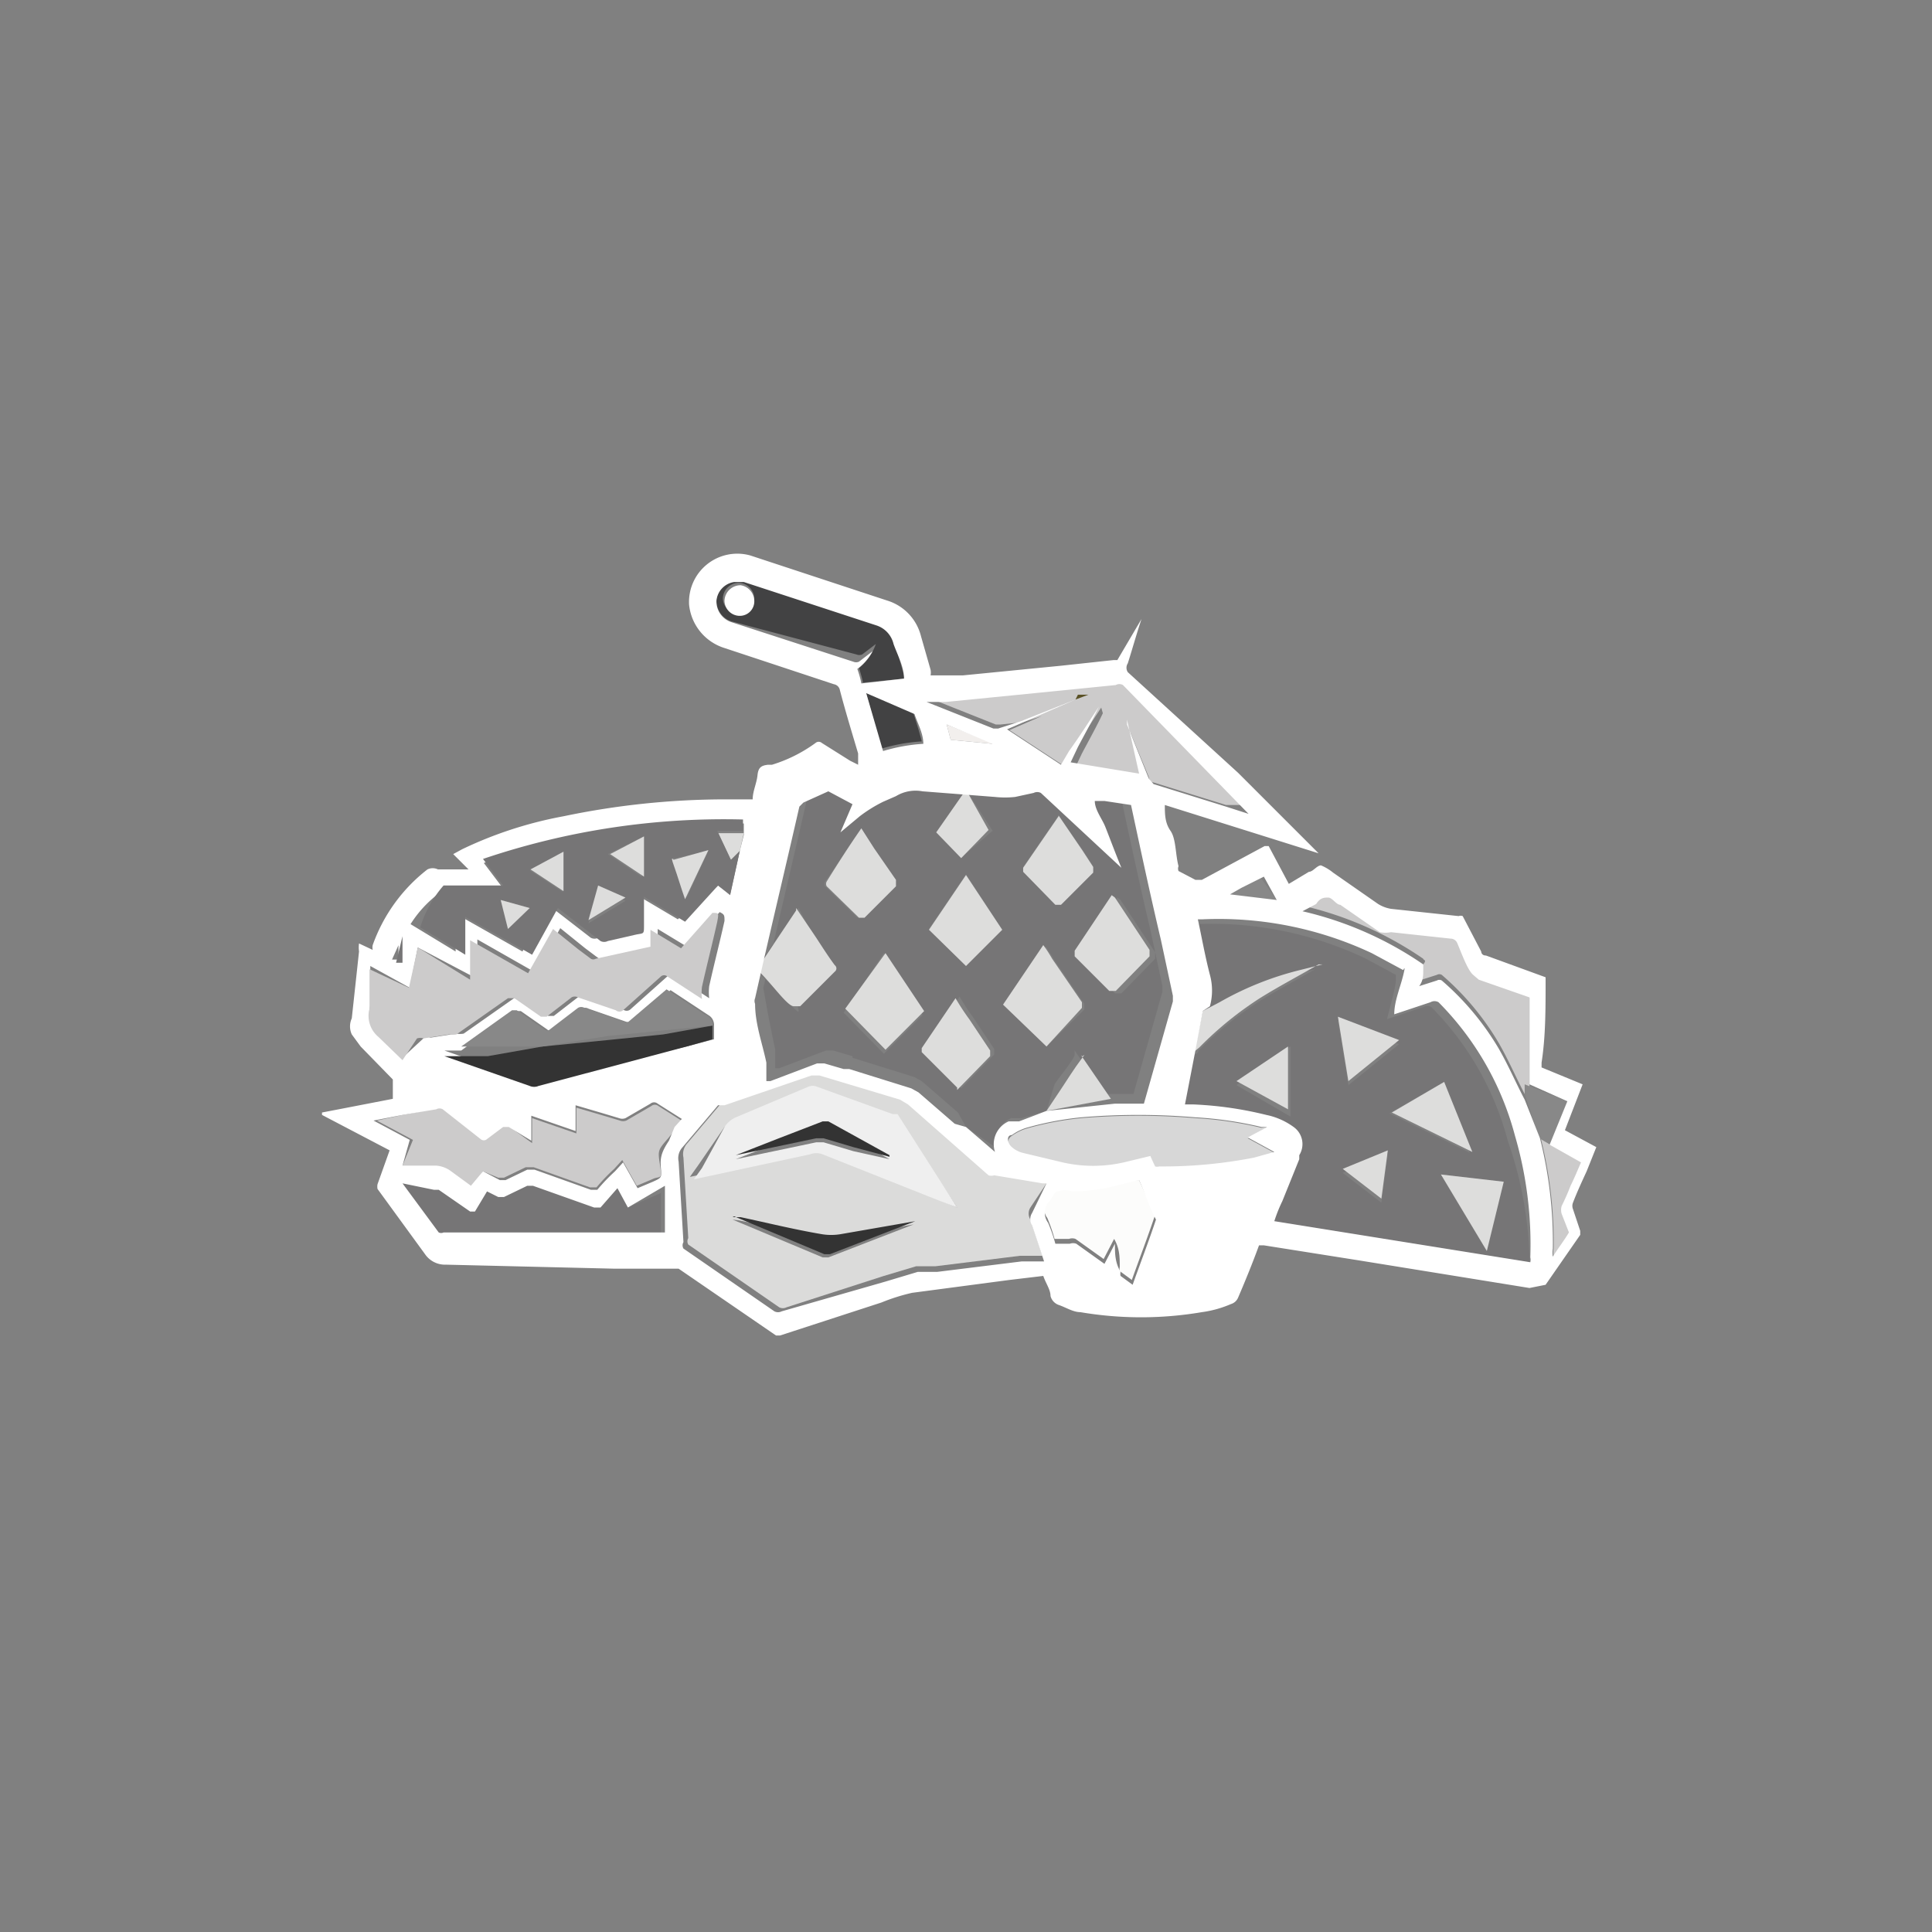 <svg id="Layer_2" data-name="Layer 2" xmlns="http://www.w3.org/2000/svg" viewBox="0 0 24 24"><rect x="0" y="0" width="24" height="24" fill="#808080" stroke="none"/><defs><style>.cls-1{fill:#767576;}.cls-2{fill:#dbdbda;}.cls-3{fill:#cccbcb;}.cls-4{fill:#d7d7d7;}.cls-5{fill:#424243;}.cls-6{fill:#fcfcfb;}.cls-7{fill:#dddddc;}.cls-8{fill:#888;}.cls-9{fill:#f2efed;}.cls-10{fill:#595125;}.cls-11{fill:#f3d998;}.cls-12{fill:#a4cc3a;}.cls-13{fill:#46301e;}.cls-14{fill:#efefef;}.cls-15{fill:#333;}.cls-16{fill:#f7bf95;}.cls-17{fill:#fff;}.cls-18{fill:#e6bc49;}</style></defs><path class="cls-1" d="M13,13.8l-.31.09-.13,0a.31.31,0,0,0-.17.38L12,14h0l0,0h0l-.1-.18,0,0-.45-.39-.09-.05-.77-.24,0,0h0l0-.08,0,.06-.24-.07h-.09l-.58.22-.05,0c0-.08,0-.15,0-.23-.05-.24-.1-.48-.14-.73a.09.09,0,0,1,0-.07c.18-.8.37-1.59.55-2.38l.05-.05.31-.14h0l.3.16-.15.35h0l.24-.2a1.75,1.75,0,0,1,.29-.18L11,9.77a.47.47,0,0,1,.33-.06l.9.07a1.18,1.18,0,0,0,.25,0l.23-.05a.1.1,0,0,1,.09,0l1,.93,0,0h0c-.07-.17-.14-.34-.2-.51s-.09-.21-.13-.32h.12l.33.05s0,0,0,0c.12.56.24,1.12.37,1.67l.15.7v.07l-.36,1.27s0,0-.06,0h-.3v0l-.37-.54v0s0,0,0,.05-.17.25-.25.37Zm.88-2.65,0,0-.46.69a0,0,0,0,0,0,.07l.43.43s0,0,.08,0l.42-.43s0,0,0-.08l-.43-.65Zm-2.9.69-.5.74.5.51.48-.48a0,0,0,0,0,0,0l-.24-.36Zm-1.06-.56,0,0L9.41,12a0,0,0,0,0,0,.07c.15.14.29.28.43.43s.05,0,.08,0l.43-.43a.05.05,0,0,0,0-.08c-.09-.12-.17-.25-.25-.37Zm2.57,1.2L13,13h0l.47-.46s0,0,0-.07l-.37-.54a1.63,1.63,0,0,0-.11-.17ZM10.7,10.29c-.16.23-.3.45-.45.66a.06.06,0,0,0,0,.06l.4.39s0,0,.07,0l.39-.39s0,0,0-.08l-.27-.39Zm2.45-.16h0l-.44.64s0,0,0,.05l.4.41a0,0,0,0,0,.07,0l.4-.4a0,0,0,0,0,0-.07l-.13-.2ZM12,12l.45-.45L12,10.86l-.46.68Zm-.06,1.52h0l.41-.42s0,0,0-.07l-.26-.39a2.94,2.94,0,0,1-.17-.26l0,0-.42.62a0,0,0,0,0,0,.05Zm.39-3.2L12,9.81l-.33.49s0,0,0,0l.31.32Z"/><path class="cls-1" d="M14.94,12.56a0,0,0,0,1,0,0,.74.74,0,0,0,0-.39c-.06-.23-.1-.46-.15-.69a.07.07,0,0,1,0,0h.06a4.47,4.47,0,0,1,2.1.42l.39.21s0,0,0,.07-.07.32-.11.48h0l0,0,.45-.15a.1.1,0,0,1,.1,0,3.69,3.69,0,0,1,.95,1.66A4.82,4.82,0,0,1,19,15.62a.13.13,0,0,1,0,.06l-3.18-.51a1.86,1.86,0,0,1,.1-.25l.21-.52,0-.05a.26.26,0,0,0-.07-.35.87.87,0,0,0-.34-.15,4.54,4.54,0,0,0-.9-.13h-.11l.12-.62s.05,0,.06-.05a4.35,4.35,0,0,1,.75-.61c.24-.15.49-.28.73-.42l.05,0h0l-.28.07a3.88,3.88,0,0,0-1,.4Zm3,.88-.68.39,1,.49h0Zm.74,1.24-.78-.09.57.95Zm-2.06-2,.13.8.63-.51Zm-1.26.8.67.39V13Zm1.32,1.09.48.37.08-.6Z"/><path class="cls-2" d="M13,14.7,12.8,15a.14.14,0,0,0,0,.15l.15.45a.09.09,0,0,0,0,0l-.28,0-1.05.13-.24,0-.4.12-1.21.39a.1.1,0,0,1-.09,0l-1.13-.78a.08.08,0,0,1,0-.08l-.06-1a.2.2,0,0,1,.05-.18l.44-.52.08,0,1.06-.41h.1l1,.3.1.06,1,.88a.11.11,0,0,0,.07,0l.6.1ZM11.89,15h0v0l-.72-1.08s0,0-.06,0l-.94-.34a.14.14,0,0,0-.11,0l-.9.38A.33.33,0,0,0,9,14l-.33.48-.1.14h0l1.44-.31a.22.22,0,0,1,.16,0l1.46.58Zm-2.79.15v0l1.12.47h.07l1.06-.41,0,0h0l-.92.16a.71.71,0,0,1-.25,0c-.33-.06-.65-.14-1-.21Z"/><path class="cls-3" d="M13.68,8.79c-.12.18-.24.37-.37.55l-.1.17-.67-.44.85-.37.13,0v0l-.16.06-.65.21L12.43,9h-.06l-.83-.33,0,0,.24,0,1.11-.11,1-.1a.09.09,0,0,1,.09,0L15.47,10l0,0h0L15.23,10l-.9-.28s-.05,0-.06-.07L14,9s0,0,0-.05h0l.2.74-.85-.14.09-.19c.09-.17.18-.33.26-.5l0,0v0Z"/><path class="cls-3" d="M5,14.48l.13-.32-.45-.24L5,13.85l.42-.08a.08.08,0,0,1,.08,0l.47.37a.06.06,0,0,0,.08,0l.2-.15s0,0,.07,0l.29.21,0-.31.55.19,0-.32.34.1.2.06a.11.11,0,0,0,.08,0l.31-.18a.07.07,0,0,1,.09,0l.3.19-.09.1-.09.11c-.13.15-.13.15-.1.34s0,.12-.1.17l-.19.08-.18-.32-.1.11a2.39,2.39,0,0,0-.22.23s0,0-.08,0l-.7-.25H6.53l-.27.13a0,0,0,0,1-.07,0L6,14.55l-.15.23-.26-.19a.35.35,0,0,0-.17-.06l-.42,0Z"/><path class="cls-4" d="M15.74,14l-.24.14.33.18-.25.07a5.89,5.89,0,0,1-1.18.11.09.09,0,0,1-.05,0l-.06-.13-.29.07a1.71,1.71,0,0,1-.84,0l-.46-.11a.33.33,0,0,1-.13-.07c-.06,0-.07-.11,0-.15a.61.61,0,0,1,.18-.09,3.89,3.89,0,0,1,.68-.13,8.43,8.43,0,0,1,1.42,0,4.64,4.64,0,0,1,.82.12Z"/><path class="cls-1" d="M5,14.7l.38.05.06,0,.39.27.06,0,.15-.25.14.07h.07l.29-.14h.07l.76.27s.06,0,.08,0l.21-.23L7.8,15l.41-.18,0,.58H8.06l-1.56,0-1,0a.07.07,0,0,1-.06,0L5,14.73S5,14.72,5,14.7Z"/><path class="cls-5" d="M11.24,8.43l-.52.05a1.21,1.21,0,0,0-.05-.18.08.08,0,0,1,0,0A.67.67,0,0,0,10.88,8l0,0-.17.13a.09.09,0,0,1-.07,0L9.09,7.72a.27.27,0,0,1-.19-.27.26.26,0,0,1,.22-.23h.12l1.66.54a.32.32,0,0,1,.21.23C11.16,8.14,11.2,8.28,11.24,8.43Zm-1.87-1a.2.2,0,0,0-.19-.19.2.2,0,0,0-.2.19.19.19,0,0,0,.2.19A.18.18,0,0,0,9.37,7.46ZM10.88,8h0V8h0Z"/><path class="cls-3" d="M18.94,13.59c-.11-.21-.2-.42-.32-.63a3.38,3.38,0,0,0-.71-.85.06.06,0,0,0-.06,0l-.22.07c0-.07,0-.14.05-.2s0-.05,0-.07a4.38,4.38,0,0,0-1.5-.66h0l.17-.09c.05,0,.1-.08.15-.08s.1.06.15.09l.49.34a.37.37,0,0,0,.14,0l.74.08a.09.09,0,0,1,.08.05c.06.14.13.27.2.4s0,0,.07.06l.63.22s.06,0,0,.08c0,.34,0,.68,0,1v.15Z"/><path class="cls-6" d="M14.15,14.66c.07.15.13.29.2.43v0c-.09.27-.19.53-.29.81l-.15-.11a.11.11,0,0,1,0-.05c0-.12,0-.23-.07-.35l-.13.25-.35-.25a.12.12,0,0,0-.08,0l-.18,0a2,2,0,0,0-.09-.26.21.21,0,0,1,0-.25c.05,0,.07-.12.12-.14a.28.28,0,0,1,.18,0,2.25,2.25,0,0,0,.58-.08Z"/><path class="cls-7" d="M14.94,12.56l.21-.11a3.88,3.88,0,0,1,1-.4l.28-.07h0l-.05,0c-.24.14-.49.27-.73.42a4.35,4.35,0,0,0-.75.61s0,0-.06.05Z"/><path class="cls-3" d="M19.26,14.22l.39.22c0,.09-.08.19-.13.29a2.72,2.72,0,0,1-.11.25.17.17,0,0,0,0,.1l.09.23a.07.07,0,0,1,0,0c-.06.1-.13.19-.2.3a.33.33,0,0,1,0-.1,5.29,5.29,0,0,0-.16-1.37.43.43,0,0,1,0,0Z"/><path class="cls-5" d="M10.76,8.61l.58.23s0,0,0,0,.08.24.11.37a2.19,2.19,0,0,0-.5.09Z"/><path class="cls-7" d="M13,13.8l.18-.27c.08-.12.16-.25.25-.37s0,0,0-.05v0l.37.54v0Z"/><path class="cls-8" d="M19.26,14.22l-.14-.08-.18-.55v-.12l.53.21Z"/><path class="cls-8" d="M15.86,11.18l-.63-.07.14-.08.28-.14h0Z"/><path class="cls-7" d="M9.19,10.57l-.1.14-.17-.36.32,0Z"/><path class="cls-9" d="M12.33,9.24l-.52-.05L11.76,9l.57.23Z"/><path class="cls-7" d="M11.82,13.85l0,0L12,14Z"/><path class="cls-10" d="M13.36,8.69l.16-.06v0l-.13,0Z"/><path class="cls-7" d="M10.39,13.13l0-.06,0,.08Z"/><path class="cls-11" d="M12,14l0,0Z"/><path class="cls-11" d="M10.46,13.14h0Z"/><polygon class="cls-12" points="15.51 10.08 15.52 10.09 15.51 10.09 15.51 10.09 15.51 10.08"/><path class="cls-11" d="M12,14h0Z"/><path class="cls-7" d="M13.85,11.15l0,0,.43.65s0,.05,0,.08l-.42.43s-.05,0-.08,0l-.43-.43a0,0,0,0,1,0-.07l.46-.69Z"/><path class="cls-7" d="M11,11.84l.24.36.24.36a0,0,0,0,1,0,0l-.48.48-.5-.51Z"/><path class="cls-7" d="M9.89,11.28l.23.34c.08.12.16.25.25.37a.05.05,0,0,1,0,.08l-.43.43s0,0-.08,0-.28-.29-.43-.43a0,0,0,0,1,0-.07l.46-.69Z"/><path class="cls-7" d="M12.46,12.48l.5-.74a1.63,1.63,0,0,1,.11.17l.37.54s0,0,0,.07L13,13h0Z"/><path class="cls-7" d="M10.7,10.29l.16.25.27.39s0,.06,0,.08l-.39.39s0,0-.07,0l-.4-.39a.06.06,0,0,1,0-.06C10.4,10.74,10.54,10.52,10.7,10.29Z"/><path class="cls-7" d="M13.15,10.13l.3.44.13.2a0,0,0,0,1,0,.07l-.4.4a0,0,0,0,1-.07,0l-.4-.41s0,0,0-.05l.44-.64Z"/><path class="cls-7" d="M12,12l-.46-.45.46-.68.45.68Z"/><path class="cls-7" d="M11.89,13.51l-.44-.44a0,0,0,0,1,0-.05l.42-.62,0,0a2.94,2.94,0,0,0,.17.26l.26.39s0,.05,0,.07l-.41.42Z"/><path class="cls-7" d="M12.28,10.31l-.34.35-.31-.32s0,0,0,0L12,9.81Z"/><polygon class="cls-13" points="13.85 10.68 13.85 10.69 13.84 10.68 13.85 10.68"/><path class="cls-7" d="M17.94,13.44l.35.87h0l-1-.49Z"/><path class="cls-7" d="M18.68,14.68l-.21.86-.57-.95Z"/><path class="cls-7" d="M16.62,12.63l.76.29-.63.51Z"/><path class="cls-7" d="M15.36,13.43,16,13v.78Z"/><path class="cls-7" d="M16.68,14.52l.56-.23-.08.6Z"/><path class="cls-14" d="M11.89,15l-.21-.08-1.46-.58a.22.22,0,0,0-.16,0l-1.44.31h0l.1-.14L9,14a.33.33,0,0,1,.14-.12l.9-.38a.14.14,0,0,1,.11,0l.94.34s.05,0,.06,0L11.89,15v0Zm-.84-.6h0l-.76-.42s0,0-.07,0l-.57.22-.51.2h0l1-.21h.09l.37.11Z"/><path class="cls-15" d="M9.1,15.12l.1,0c.33.07.65.15,1,.21a.71.71,0,0,0,.25,0l.92-.16h0l0,0-1.06.41h-.07l-1.12-.47Z"/><polygon class="cls-16" points="11.89 14.97 11.9 14.97 11.9 14.97 11.89 14.97 11.89 14.97"/><path class="cls-17" d="M4,13.82l.26-.05.62-.12h0l0-.11a.06.06,0,0,1,0,0c0-.06,0-.09,0-.13L4.48,13l-.11-.15a.24.24,0,0,1,0-.2l.09-.83a.38.38,0,0,1,0-.1l.17.08a.14.14,0,0,1,0-.06,2.06,2.06,0,0,1,.68-.94.15.15,0,0,1,.13,0l.38,0-.19-.19.11-.06A5,5,0,0,1,7,10.14a9.83,9.83,0,0,1,2-.21h.35c0-.1.05-.2.06-.3s.05-.12.13-.13l.05,0a1.82,1.82,0,0,0,.54-.27.06.06,0,0,1,.08,0l.35.22.1.05,0-.14c-.08-.27-.16-.53-.23-.8a.09.09,0,0,0-.07-.06L9,8.05a.63.63,0,0,1-.44-.54.6.6,0,0,1,.76-.61l1.7.56a.62.62,0,0,1,.42.44l.12.42a.19.19,0,0,1,0,.07l.4,0,1.22-.12.65-.07.05,0,.3-.51,0,0a.43.43,0,0,0,0,0c-.06.18-.11.36-.17.55a.1.1,0,0,0,0,.11L15.38,9.6l1,1,0,0L14.47,10c0,.11,0,.22.07.32s.06.29.1.44a.08.08,0,0,0,0,.06l.21.11s0,0,.08,0l.78-.42.05,0,.25.47.25-.15c.05,0,.1-.08.15-.08a.6.6,0,0,1,.15.09l.56.39a.44.44,0,0,0,.16.06l.84.09a.07.07,0,0,1,.05,0l.23.44s0,.05.06.05l.74.27s0,0,0,.06c0,.34,0,.68-.05,1,0,0,0,0,0,.06l.51.21,0,0-.22.57.39.21-.12.3c-.06.13-.12.26-.17.39a.11.11,0,0,0,0,.08l.09.27a0,0,0,0,1,0,.05l-.43.62L19,16l-2.1-.34-1.2-.19a0,0,0,0,0-.06,0c-.08.22-.17.44-.26.65a.14.14,0,0,1-.09.08,1.36,1.36,0,0,1-.36.1,4.5,4.5,0,0,1-1.51,0c-.09,0-.18-.06-.27-.09a.16.16,0,0,1-.1-.11c0-.08-.06-.16-.09-.25l-.42.05-1.21.16a2.4,2.4,0,0,0-.38.12l-1.26.41-.05,0h0s0,0,0,0l-1.21-.83,0,0h-.8l-2.09-.05a.3.3,0,0,1-.26-.13l-.59-.81a.15.15,0,0,1,0-.06l.15-.42h0L4,13.85H4ZM12,14h0l.36.31a.31.31,0,0,1,.17-.38l.13,0L13,13.8l.85-.09h.3s.05,0,.06,0l.36-1.27v-.07l-.15-.7c-.13-.55-.25-1.11-.37-1.67,0,0,0,0,0,0l-.33-.05h-.12c0,.11.09.22.13.32s.13.34.2.51h0l0,0-1-.93a.1.1,0,0,0-.09,0l-.23.05a1.18,1.18,0,0,1-.25,0l-.9-.07a.47.47,0,0,0-.33.06l-.16.07a1.75,1.75,0,0,0-.29.18l-.24.2h0l.15-.35-.3-.16h0l-.31.14-.05.05c-.18.79-.37,1.58-.55,2.38a.09.09,0,0,0,0,.07c0,.25.09.49.14.73,0,.08,0,.15,0,.23l.05,0,.58-.22h.09l.24.07.07,0h0l0,0,.77.24.09.05.45.39L12,14h0l0,0ZM5,11.63l-.13.29.08,0,0-.33Zm14.13,2.51a.43.43,0,0,0,0,0,5.29,5.29,0,0,1,.16,1.37.33.33,0,0,0,0,.1c.07-.11.14-.2.2-.3a.07.07,0,0,0,0,0l-.09-.23a.17.17,0,0,1,0-.1,2.72,2.72,0,0,0,.11-.25c.05-.1.09-.2.13-.29l-.39-.22.22-.54L19,13.47v0c0-.34,0-.68,0-1,0,0,0-.06,0-.08l-.63-.22s0,0-.07-.06-.14-.26-.2-.4a.09.09,0,0,0-.08-.05l-.74-.08a.37.37,0,0,1-.14,0l-.49-.34c-.05,0-.1-.09-.15-.09s-.1,0-.15.08l-.17.09h0a4.38,4.38,0,0,1,1.5.66s0,0,0,.07,0,.13-.05.2l.22-.07a.06.06,0,0,1,.06,0,3.38,3.38,0,0,1,.71.85c.12.21.21.42.32.63ZM5.73,13.05l-.27,0,.06,0,1.06.37a.14.14,0,0,0,.11,0L8.53,13l.34-.09,0-.17a.14.14,0,0,0-.07-.13l-.47-.31,0,0-.47.4a.06.06,0,0,1-.06,0l-.49-.17a.08.08,0,0,0-.08,0l-.34.26a.06.06,0,0,1-.09,0l-.33-.23a0,0,0,0,0-.06,0L6,12.85Zm7.63-4.36h0l-.85.37.67.44.1-.17c.13-.18.25-.37.37-.55h0l0,0c-.08.17-.17.33-.26.5l-.09.19.85.14L14,8.94h0S14,9,14,9l.27.67s0,0,.06.07l.9.28.28.09h0l0,0-1.56-1.6a.09.09,0,0,0-.09,0l-1,.1-1.11.11-.24,0,0,0,.83.33h.06l.28-.09ZM9.19,10.57l.05-.2,0-.14a9.32,9.32,0,0,0-3.23.49l.25.33-.74,0h0a1.44,1.44,0,0,0-.42.43l.56.34,0-.47.83.47.32-.58a.1.1,0,0,1,0,0l.53.41a.1.1,0,0,0,.09,0l.35-.08c.09,0,.09,0,.1-.12s0-.23,0-.35l.54.32L8.92,11l.15.11Zm5.75,2-.1.53-.12.62h.11a4.54,4.54,0,0,1,.9.13.87.87,0,0,1,.34.15.26.26,0,0,1,.07.35l0,.05-.21.52a1.86,1.86,0,0,0-.1.25l3.18.51a.13.13,0,0,0,0-.06,4.82,4.82,0,0,0-.19-1.51,3.69,3.69,0,0,0-.95-1.66.1.1,0,0,0-.1,0l-.45.15,0,0h0c0-.16.07-.32.11-.48s0-.06,0-.07l-.39-.21a4.47,4.47,0,0,0-2.1-.42h-.06a.07.07,0,0,0,0,0c.05.23.09.46.15.69a.74.74,0,0,1,0,.39A0,0,0,0,0,14.94,12.56ZM13,14.7h-.05l-.6-.1a.11.11,0,0,1-.07,0l-1-.88-.1-.06-1-.3h-.1L9,13.73l-.08,0-.44.52a.2.2,0,0,0-.05.18l.06,1a.08.08,0,0,0,0,.08l1.13.78a.1.1,0,0,0,.09,0L11,15.92l.4-.12.24,0,1.05-.13.28,0a.09.09,0,0,1,0,0l-.15-.45a.14.14,0,0,1,0-.15ZM5.19,11.77l-.1.5L4.6,12c0,.17,0,.33,0,.49a.34.34,0,0,0,.11.35l.3.29.26-.24a.12.12,0,0,1,.08,0l.32-.05a.25.25,0,0,0,.09,0l.64-.45s.05,0,.08,0l.33.23s0,0,.07,0l.31-.24a.08.08,0,0,1,.08,0l.47.16a.07.07,0,0,0,.09,0l.47-.42a.06.06,0,0,1,.08,0l.43.28,0,0a.66.66,0,0,1,0-.15c.06-.27.13-.54.19-.81,0-.07,0-.08-.06-.11l-.39.44-.38-.23c0,.08,0,.14,0,.21s0,0,0,0l-.68.15a.06.06,0,0,1-.06,0l-.16-.12-.31-.25-.31.55-.72-.41,0,.49ZM5,14.48H5l.42,0a.35.35,0,0,1,.17.06l.26.19L6,14.55l.21.11a0,0,0,0,0,.07,0l.27-.13h.09l.7.25s.06,0,.08,0a2.39,2.39,0,0,1,.22-.23l.1-.11.18.32.19-.08c.11-.05.11-.05.1-.17s0-.19.1-.34L8.38,14l.09-.1-.3-.19a.07.07,0,0,0-.09,0l-.31.18a.11.11,0,0,1-.08,0l-.2-.06-.34-.1,0,.32-.55-.19,0,.31L6.32,14s0,0-.07,0l-.2.15a.06.06,0,0,1-.08,0l-.47-.37a.08.08,0,0,0-.08,0L5,13.85l-.36.07.45.24ZM15.74,14l-.07,0a4.64,4.64,0,0,0-.82-.12,8.43,8.43,0,0,0-1.42,0,3.89,3.89,0,0,0-.68.13.61.61,0,0,0-.18.09c-.07,0-.06.1,0,.15a.33.33,0,0,0,.13.07l.46.11a1.71,1.71,0,0,0,.84,0l.29-.07.06.13a.09.09,0,0,0,.05,0,5.89,5.89,0,0,0,1.18-.11l.25-.07-.33-.18ZM5,14.7s0,0,0,0l.45.61a.07.07,0,0,0,.06,0l1,0,1.56,0h.19l0-.58L7.8,15l-.13-.24L7.46,15s0,0-.08,0l-.76-.27H6.55l-.29.14H6.19l-.14-.07-.15.25-.06,0-.39-.27-.06,0Zm6.23-6.27c0-.15-.08-.29-.13-.43a.32.32,0,0,0-.21-.23L9.24,7.23H9.12a.26.26,0,0,0-.22.23.27.27,0,0,0,.19.27l1.51.49a.09.09,0,0,0,.07,0l.17-.13,0,0a.67.67,0,0,1-.19.22.08.08,0,0,0,0,0,1.21,1.21,0,0,1,.05.18Zm2.91,6.23-.24.06a2.25,2.25,0,0,1-.58.08.28.28,0,0,0-.18,0c-.05,0-.07.1-.12.14a.21.21,0,0,0,0,.25,2,2,0,0,1,.09.26l.18,0a.12.12,0,0,1,.08,0l.35.25.13-.25c0,.12,0,.23.07.35a.11.11,0,0,0,0,.05l.15.11c.1-.28.2-.54.29-.81v0C14.28,15,14.22,14.81,14.15,14.66ZM10.76,8.61l.21.72a2.19,2.19,0,0,1,.5-.09c0-.13-.07-.25-.11-.37s0,0,0,0Zm5.1,2.57-.16-.29h0l-.28.14-.14.08ZM12.33,9.24h0L11.76,9l.05.19Z"/><path class="cls-1" d="M9.19,10.57l-.12.55L8.92,11l-.41.45L8,11.14c0,.12,0,.23,0,.35s0,.1-.1.12l-.35.08a.1.1,0,0,1-.09,0l-.53-.41a.1.1,0,0,0,0,0l-.32.58-.83-.47,0,.47-.56-.34A1.44,1.44,0,0,1,5.51,11h0l.74,0-.25-.33a9.32,9.32,0,0,1,3.23-.49l0,.14-.32,0,.17.36Zm-.39,0-.41.09c-.05,0-.05,0,0,.07s.09.28.14.42l0,0ZM8,10.39l-.45.22.42.28Zm-1,.2H7l-.42.22.41.27Zm.43.45-.12.43.46-.28Zm-1.21.14.09.36.27-.26Z"/><path class="cls-3" d="M5.19,11.77l.65.4,0-.49.72.41.31-.55.31.25.16.12a.06.06,0,0,0,.06,0l.68-.15s0,0,0,0,0-.13,0-.21l.38.23.39-.44c.08,0,.08,0,.06.11-.06.27-.13.54-.19.81a.66.66,0,0,0,0,.15l0,0-.43-.28a.06.06,0,0,0-.08,0l-.47.42a.07.07,0,0,1-.09,0l-.47-.16a.08.08,0,0,0-.08,0l-.31.24s0,0-.07,0l-.33-.23s0,0-.08,0l-.64.45a.25.25,0,0,1-.09,0l-.32.05a.12.12,0,0,0-.08,0L5,13.17l-.3-.29a.34.34,0,0,1-.11-.35c0-.16,0-.32,0-.49l.49.23Z"/><path class="cls-15" d="M8.85,12.74l0,.17L8.53,13l-1.84.49a.14.14,0,0,1-.11,0l-1.06-.37-.06,0,.27,0,.33,0L6.74,13l.81-.08.69-.07Z"/><path class="cls-8" d="M8.85,12.74l-.61.06-.69.07L6.74,13,6.06,13l-.33,0,.28-.2.35-.25a0,0,0,0,1,.06,0l.33.23a.06.06,0,0,0,.09,0l.34-.26a.08.08,0,0,1,.08,0l.49.17a.06.06,0,0,0,.06,0l.47-.4,0,0,.47.31A.14.14,0,0,1,8.85,12.74Z"/><path class="cls-1" d="M5,11.63l0,.33-.08,0L5,11.63Z"/><polygon class="cls-18" points="4.99 11.63 4.99 11.63 4.99 11.63 4.99 11.63"/><path class="cls-7" d="M8.8,10.56l-.29.61,0,0c-.05-.14-.09-.28-.14-.42s0-.06,0-.07Z"/><path class="cls-7" d="M8,10.39l0,.5-.42-.28Z"/><path class="cls-7" d="M7,10.59l0,.48-.41-.27L7,10.58Z"/><path class="cls-7" d="M7.43,11l.34.15-.46.28Z"/><path class="cls-7" d="M6.22,11.18l.36.1-.27.26Z"/><path class="cls-13" d="M13.68,8.79h0v0Z"/><path class="cls-17" d="M9.37,7.46a.18.18,0,0,1-.19.19A.19.19,0,0,1,9,7.46a.2.2,0,0,1,.2-.19A.2.2,0,0,1,9.37,7.46Z"/><path class="cls-13" d="M10.88,8V8h0v0Z"/><path class="cls-15" d="M11.05,14.37l-.45-.12-.37-.11h-.09l-1,.21h0l.51-.2.57-.22s.05,0,.07,0l.76.42h0Z"/></svg>